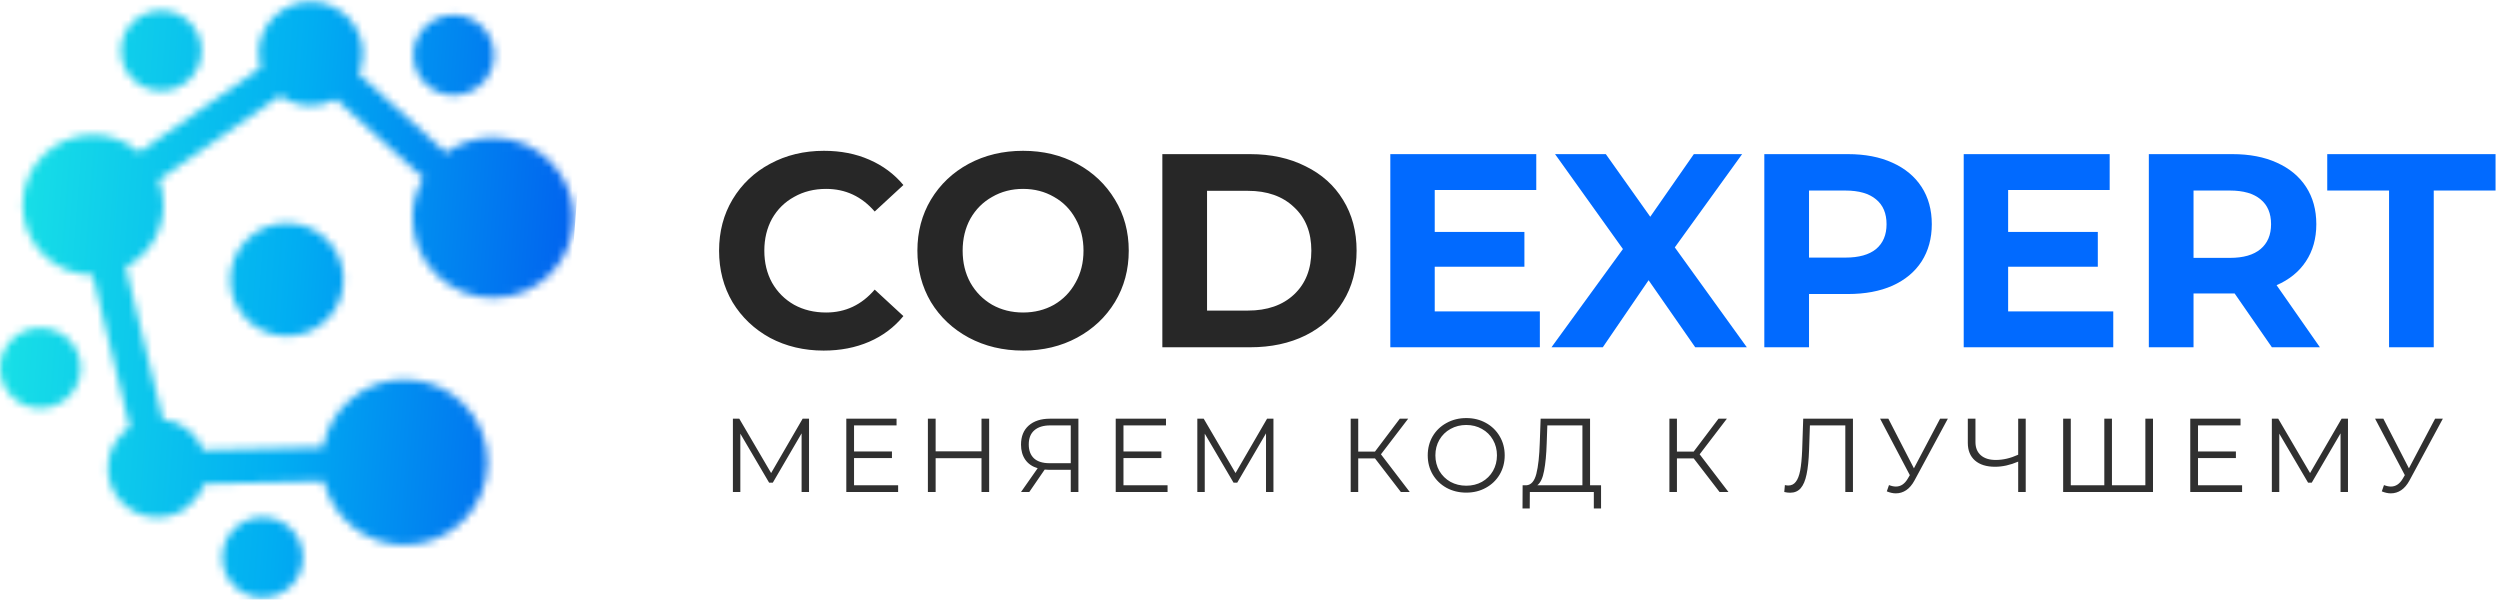 <svg width="321" height="77" viewBox="0 0 321 77" fill="none" xmlns="http://www.w3.org/2000/svg">
<path d="M105.756 45.015C103.229 45.015 100.938 44.472 98.883 43.385C96.852 42.275 95.246 40.752 94.065 38.815C92.908 36.854 92.329 34.646 92.329 32.19C92.329 29.733 92.908 27.537 94.065 25.6C95.246 23.64 96.852 22.116 98.883 21.03C100.938 19.919 103.241 19.364 105.792 19.364C107.941 19.364 109.878 19.742 111.602 20.498C113.35 21.254 114.814 22.34 115.995 23.758L112.311 27.159C110.634 25.222 108.555 24.254 106.075 24.254C104.54 24.254 103.17 24.596 101.966 25.281C100.761 25.942 99.816 26.875 99.131 28.08C98.47 29.285 98.139 30.654 98.139 32.19C98.139 33.725 98.47 35.095 99.131 36.299C99.816 37.504 100.761 38.449 101.966 39.134C103.17 39.795 104.54 40.126 106.075 40.126C108.555 40.126 110.634 39.145 112.311 37.185L115.995 40.586C114.814 42.027 113.35 43.125 111.602 43.881C109.854 44.637 107.906 45.015 105.756 45.015ZM131.363 45.015C128.788 45.015 126.462 44.46 124.383 43.35C122.328 42.24 120.71 40.716 119.529 38.779C118.372 36.819 117.793 34.622 117.793 32.19C117.793 29.757 118.372 27.572 119.529 25.635C120.71 23.675 122.328 22.14 124.383 21.03C126.462 19.919 128.788 19.364 131.363 19.364C133.937 19.364 136.252 19.919 138.307 21.03C140.362 22.14 141.979 23.675 143.16 25.635C144.341 27.572 144.932 29.757 144.932 32.19C144.932 34.622 144.341 36.819 143.16 38.779C141.979 40.716 140.362 42.24 138.307 43.35C136.252 44.46 133.937 45.015 131.363 45.015ZM131.363 40.126C132.827 40.126 134.15 39.795 135.331 39.134C136.512 38.449 137.433 37.504 138.094 36.299C138.779 35.095 139.122 33.725 139.122 32.19C139.122 30.654 138.779 29.285 138.094 28.08C137.433 26.875 136.512 25.942 135.331 25.281C134.15 24.596 132.827 24.254 131.363 24.254C129.898 24.254 128.576 24.596 127.395 25.281C126.214 25.942 125.281 26.875 124.596 28.08C123.934 29.285 123.604 30.654 123.604 32.19C123.604 33.725 123.934 35.095 124.596 36.299C125.281 37.504 126.214 38.449 127.395 39.134C128.576 39.795 129.898 40.126 131.363 40.126ZM149.245 19.79H160.512C163.204 19.79 165.578 20.309 167.633 21.348C169.711 22.364 171.317 23.805 172.451 25.671C173.608 27.537 174.187 29.71 174.187 32.19C174.187 34.67 173.608 36.843 172.451 38.709C171.317 40.575 169.711 42.027 167.633 43.066C165.578 44.082 163.204 44.59 160.512 44.59H149.245V19.79ZM160.228 39.878C162.708 39.878 164.68 39.193 166.145 37.823C167.633 36.429 168.377 34.552 168.377 32.19C168.377 29.828 167.633 27.962 166.145 26.592C164.68 25.198 162.708 24.502 160.228 24.502H154.985V39.878H160.228Z" fill="#272727"/>
<path d="M197.718 39.984V44.59H178.516V19.79H197.257V24.395H184.22V29.78H195.734V34.245H184.22V39.984H197.718ZM217.667 44.59L211.679 35.98L205.798 44.59H199.208L208.384 31.977L199.669 19.79H206.188L211.892 27.832L217.489 19.79H223.689L215.045 31.765L224.292 44.59H217.667ZM237.273 19.79C239.47 19.79 241.371 20.156 242.977 20.888C244.607 21.62 245.859 22.659 246.733 24.006C247.606 25.352 248.043 26.946 248.043 28.788C248.043 30.607 247.606 32.202 246.733 33.571C245.859 34.918 244.607 35.957 242.977 36.689C241.371 37.398 239.47 37.752 237.273 37.752H232.278V44.59H226.538V19.79H237.273ZM236.954 33.075C238.678 33.075 239.989 32.709 240.887 31.977C241.784 31.221 242.233 30.158 242.233 28.788C242.233 27.395 241.784 26.332 240.887 25.6C239.989 24.844 238.678 24.466 236.954 24.466H232.278V33.075H236.954ZM271.343 39.984V44.59H252.141V19.79H270.883V24.395H257.845V29.78H269.359V34.245H257.845V39.984H271.343ZM291.711 44.59L286.928 37.681H286.645H281.65V44.59H275.91V19.79H286.645C288.842 19.79 290.743 20.156 292.349 20.888C293.979 21.62 295.231 22.659 296.104 24.006C296.978 25.352 297.415 26.946 297.415 28.788C297.415 30.631 296.967 32.225 296.069 33.571C295.195 34.894 293.943 35.91 292.314 36.618L297.876 44.59H291.711ZM291.605 28.788C291.605 27.395 291.156 26.332 290.259 25.6C289.361 24.844 288.05 24.466 286.326 24.466H281.65V33.111H286.326C288.05 33.111 289.361 32.733 290.259 31.977C291.156 31.221 291.605 30.158 291.605 28.788ZM306.754 24.466H298.818V19.79H320.429V24.466H312.493V44.59H306.754V24.466Z" fill="#016AFF"/>
<path d="M103.879 53.76V63.172H102.925V55.643L99.227 61.976H98.756L95.059 55.683V63.172H94.104V53.76H94.924L99.012 60.739L103.059 53.76H103.879ZM115.32 62.312V63.172H108.665V53.76H115.118V54.621H109.659V57.969H114.527V58.816H109.659V62.312H115.32ZM127.007 53.76V63.172H126.025V58.829H120.136V63.172H119.141V53.76H120.136V57.955H126.025V53.76H127.007ZM138.467 53.76V63.172H137.485V60.322H134.675C134.549 60.322 134.37 60.313 134.137 60.295L132.161 63.172H131.098L133.236 60.12C132.546 59.914 132.017 59.551 131.65 59.031C131.282 58.502 131.098 57.857 131.098 57.095C131.098 56.037 131.43 55.217 132.093 54.634C132.766 54.051 133.671 53.76 134.809 53.76H138.467ZM132.093 57.068C132.093 57.839 132.317 58.435 132.766 58.856C133.223 59.269 133.886 59.475 134.756 59.475H137.485V54.621H134.85C133.971 54.621 133.29 54.831 132.806 55.253C132.331 55.665 132.093 56.27 132.093 57.068ZM149.915 62.312V63.172H143.259V53.76H149.713V54.621H144.254V57.969H149.121V58.816H144.254V62.312H149.915ZM163.511 53.76V63.172H162.556V55.643L158.859 61.976H158.388L154.69 55.683V63.172H153.736V53.76H154.556L158.643 60.739L162.691 53.76H163.511ZM176.548 58.856H174.397V63.172H173.429V53.76H174.397V57.982H176.548L179.735 53.76H180.81L177.314 58.332L181.012 63.172H179.869L176.548 58.856ZM188.27 63.253C187.337 63.253 186.49 63.047 185.728 62.634C184.975 62.213 184.384 61.639 183.953 60.913C183.532 60.187 183.321 59.372 183.321 58.466C183.321 57.561 183.532 56.745 183.953 56.019C184.384 55.293 184.975 54.724 185.728 54.312C186.49 53.89 187.337 53.679 188.27 53.679C189.202 53.679 190.04 53.886 190.784 54.298C191.537 54.71 192.128 55.284 192.559 56.019C192.989 56.745 193.204 57.561 193.204 58.466C193.204 59.372 192.989 60.192 192.559 60.927C192.128 61.653 191.537 62.222 190.784 62.634C190.04 63.047 189.202 63.253 188.27 63.253ZM188.27 62.365C189.014 62.365 189.686 62.2 190.286 61.868C190.887 61.527 191.358 61.061 191.698 60.47C192.039 59.869 192.209 59.201 192.209 58.466C192.209 57.731 192.039 57.068 191.698 56.476C191.358 55.876 190.887 55.41 190.286 55.078C189.686 54.737 189.014 54.567 188.27 54.567C187.526 54.567 186.849 54.737 186.239 55.078C185.639 55.41 185.164 55.876 184.814 56.476C184.473 57.068 184.303 57.731 184.303 58.466C184.303 59.201 184.473 59.869 184.814 60.47C185.164 61.061 185.639 61.527 186.239 61.868C186.849 62.2 187.526 62.365 188.27 62.365ZM205.575 62.312V65.283H204.647V63.172H196.432L196.418 65.283H195.491L195.504 62.312H195.975C196.593 62.276 197.023 61.787 197.265 60.846C197.508 59.896 197.655 58.551 197.709 56.812L197.817 53.76H204.163V62.312H205.575ZM198.597 56.907C198.552 58.341 198.44 59.524 198.26 60.456C198.09 61.38 197.799 61.998 197.386 62.312H203.182V54.621H198.677L198.597 56.907ZM217.47 58.856H215.319V63.172H214.351V53.76H215.319V57.982H217.47L220.657 53.76H221.732L218.236 58.332L221.934 63.172H220.791L217.47 58.856ZM237.919 53.76V63.172H236.938V54.621H232.393L232.285 57.767C232.241 59.067 232.133 60.116 231.963 60.913C231.801 61.702 231.55 62.294 231.21 62.688C230.869 63.074 230.417 63.266 229.852 63.266C229.61 63.266 229.359 63.235 229.099 63.172L229.179 62.285C229.332 62.321 229.48 62.339 229.623 62.339C230.018 62.339 230.336 62.182 230.578 61.868C230.829 61.554 231.017 61.07 231.143 60.416C231.268 59.752 231.353 58.879 231.398 57.794L231.533 53.76H237.919ZM250.103 53.76L245.827 61.68C245.523 62.245 245.164 62.666 244.752 62.944C244.348 63.213 243.905 63.347 243.421 63.347C243.062 63.347 242.677 63.262 242.264 63.092L242.547 62.285C242.869 62.41 243.165 62.473 243.434 62.473C244.053 62.473 244.559 62.137 244.954 61.465L245.222 61.008L241.404 53.76H242.466L245.747 60.133L249.108 53.76H250.103ZM260.103 53.76V63.172H259.135V59.273C258.113 59.712 257.122 59.932 256.163 59.932C255.061 59.932 254.2 59.663 253.582 59.125C252.972 58.587 252.667 57.834 252.667 56.866V53.76H253.649V56.759C253.649 57.485 253.877 58.049 254.334 58.453C254.792 58.856 255.433 59.058 256.257 59.058C257.198 59.058 258.158 58.834 259.135 58.386V53.76H260.103ZM276.445 53.76V63.172H264.909V53.76H265.89V62.312H270.193V53.76H271.175V62.312H275.464V53.76H276.445ZM287.884 62.312V63.172H281.229V53.76H287.683V54.621H282.224V57.969H287.091V58.816H282.224V62.312H287.884ZM301.48 53.76V63.172H300.526V55.643L296.828 61.976H296.358L292.66 55.683V63.172H291.705V53.76H292.526L296.613 60.739L300.66 53.76H301.48ZM313.661 53.76L309.385 61.68C309.08 62.245 308.722 62.666 308.309 62.944C307.906 63.213 307.462 63.347 306.978 63.347C306.62 63.347 306.234 63.262 305.822 63.092L306.104 62.285C306.427 62.41 306.723 62.473 306.992 62.473C307.61 62.473 308.117 62.137 308.511 61.465L308.78 61.008L304.961 53.76H306.024L309.304 60.133L312.666 53.76H313.661Z" fill="#303030"/>
<mask id="mask0_0_101" style="mask-type:alpha" maskUnits="userSpaceOnUse" x="0" y="0" width="74" height="77">
<mask id="mask1_0_101" style="mask-type:alpha" maskUnits="userSpaceOnUse" x="0" y="0" width="74" height="77">
<path d="M63.283 17.66C61.036 17.66 58.956 18.384 57.262 19.6L46.048 9.502C46.389 8.699 46.586 7.816 46.586 6.889C46.586 3.212 43.59 0.23 39.895 0.23C36.201 0.23 33.205 3.212 33.205 6.889C33.205 7.519 33.299 8.127 33.466 8.713L17.882 19.542C16.289 18.159 14.216 17.32 11.94 17.32C6.944 17.32 2.901 21.352 2.901 26.317C2.901 31.282 6.922 35.285 11.897 35.314L16.667 54.85C14.966 55.986 13.846 57.912 13.846 60.105C13.846 63.594 16.689 66.424 20.194 66.424C22.987 66.424 25.358 64.629 26.201 62.132L41.561 61.763C42.666 66.46 46.891 69.971 51.946 69.971C57.843 69.971 62.621 65.215 62.621 59.345C62.621 53.475 57.843 48.719 51.946 48.719C46.709 48.719 42.361 52.476 41.452 57.427L26.099 57.796C25.256 55.661 23.278 54.097 20.907 53.83L16.136 34.286C19.016 32.781 20.987 29.777 20.987 26.317C20.987 25.18 20.769 24.102 20.383 23.103L35.975 12.275C37.081 13.078 38.433 13.556 39.91 13.556C41.081 13.556 42.179 13.252 43.139 12.731L54.353 22.828C53.48 24.341 52.971 26.085 52.971 27.96C52.971 33.642 57.596 38.246 63.305 38.246C69.014 38.246 73.639 33.642 73.639 27.96C73.639 22.278 69.014 17.674 63.305 17.674L63.283 17.66Z" fill="white"/>
<path d="M41.981 41.023C44.824 38.194 44.824 33.606 41.981 30.776C39.139 27.947 34.529 27.947 31.686 30.776C28.844 33.606 28.844 38.194 31.686 41.023C34.529 43.853 39.139 43.853 41.981 41.023Z" fill="white"/>
<path d="M20.7 11.658C23.559 11.658 25.878 9.351 25.878 6.505C25.878 3.658 23.559 1.351 20.7 1.351C17.84 1.351 15.522 3.658 15.522 6.505C15.522 9.351 17.84 11.658 20.7 11.658Z" fill="white"/>
<path d="M5.178 52.412C8.038 52.412 10.356 50.105 10.356 47.258C10.356 44.412 8.038 42.105 5.178 42.105C2.318 42.105 0 44.412 0 47.258C0 50.105 2.318 52.412 5.178 52.412Z" fill="white"/>
<path d="M33.715 76.725C36.575 76.725 38.893 74.418 38.893 71.572C38.893 68.725 36.575 66.418 33.715 66.418C30.855 66.418 28.537 68.725 28.537 71.572C28.537 74.418 30.855 76.725 33.715 76.725Z" fill="white"/>
<path d="M59.091 12.159C61.913 11.703 63.83 9.055 63.372 6.246C62.914 3.436 60.254 1.529 57.431 1.985C54.609 2.441 52.692 5.088 53.15 7.897C53.608 10.707 56.268 12.615 59.091 12.159Z" fill="white"/>
</mask>
<g mask="url(#mask1_0_101)">
<path d="M109.1 3.389L-3.773 -12.856L-16.128 72.983L96.746 89.228L109.1 3.389Z" fill="url(#paint0_linear_0_101)"/>
</g>
</mask>
<g mask="url(#mask0_0_101)">
<path d="M2.924 -3.443L75.856 2.074L69.926 80.472L-3.006 74.956L2.924 -3.443Z" fill="url(#paint1_linear_0_101)"/>
</g>
<defs>
<linearGradient id="paint0_linear_0_101" x1="-17.108" y1="28.701" x2="110.501" y2="48.391" gradientUnits="userSpaceOnUse">
<stop stop-color="#0AF783"/>
<stop offset="0.08" stop-color="#09F18C"/>
<stop offset="0.21" stop-color="#07E4A6"/>
<stop offset="0.37" stop-color="#03CED0"/>
<stop offset="0.47" stop-color="#01BFEF"/>
<stop offset="0.64" stop-color="#0099EF"/>
<stop offset="0.91" stop-color="#0053F1"/>
</linearGradient>
<linearGradient id="paint1_linear_0_101" x1="-8.334" y1="34.963" x2="81.366" y2="42.049" gradientUnits="userSpaceOnUse">
<stop offset="0.06" stop-color="#1AE5E5"/>
<stop offset="0.508" stop-color="#01AEF2"/>
<stop offset="1" stop-color="#0151EE"/>
</linearGradient>
</defs>
</svg>
